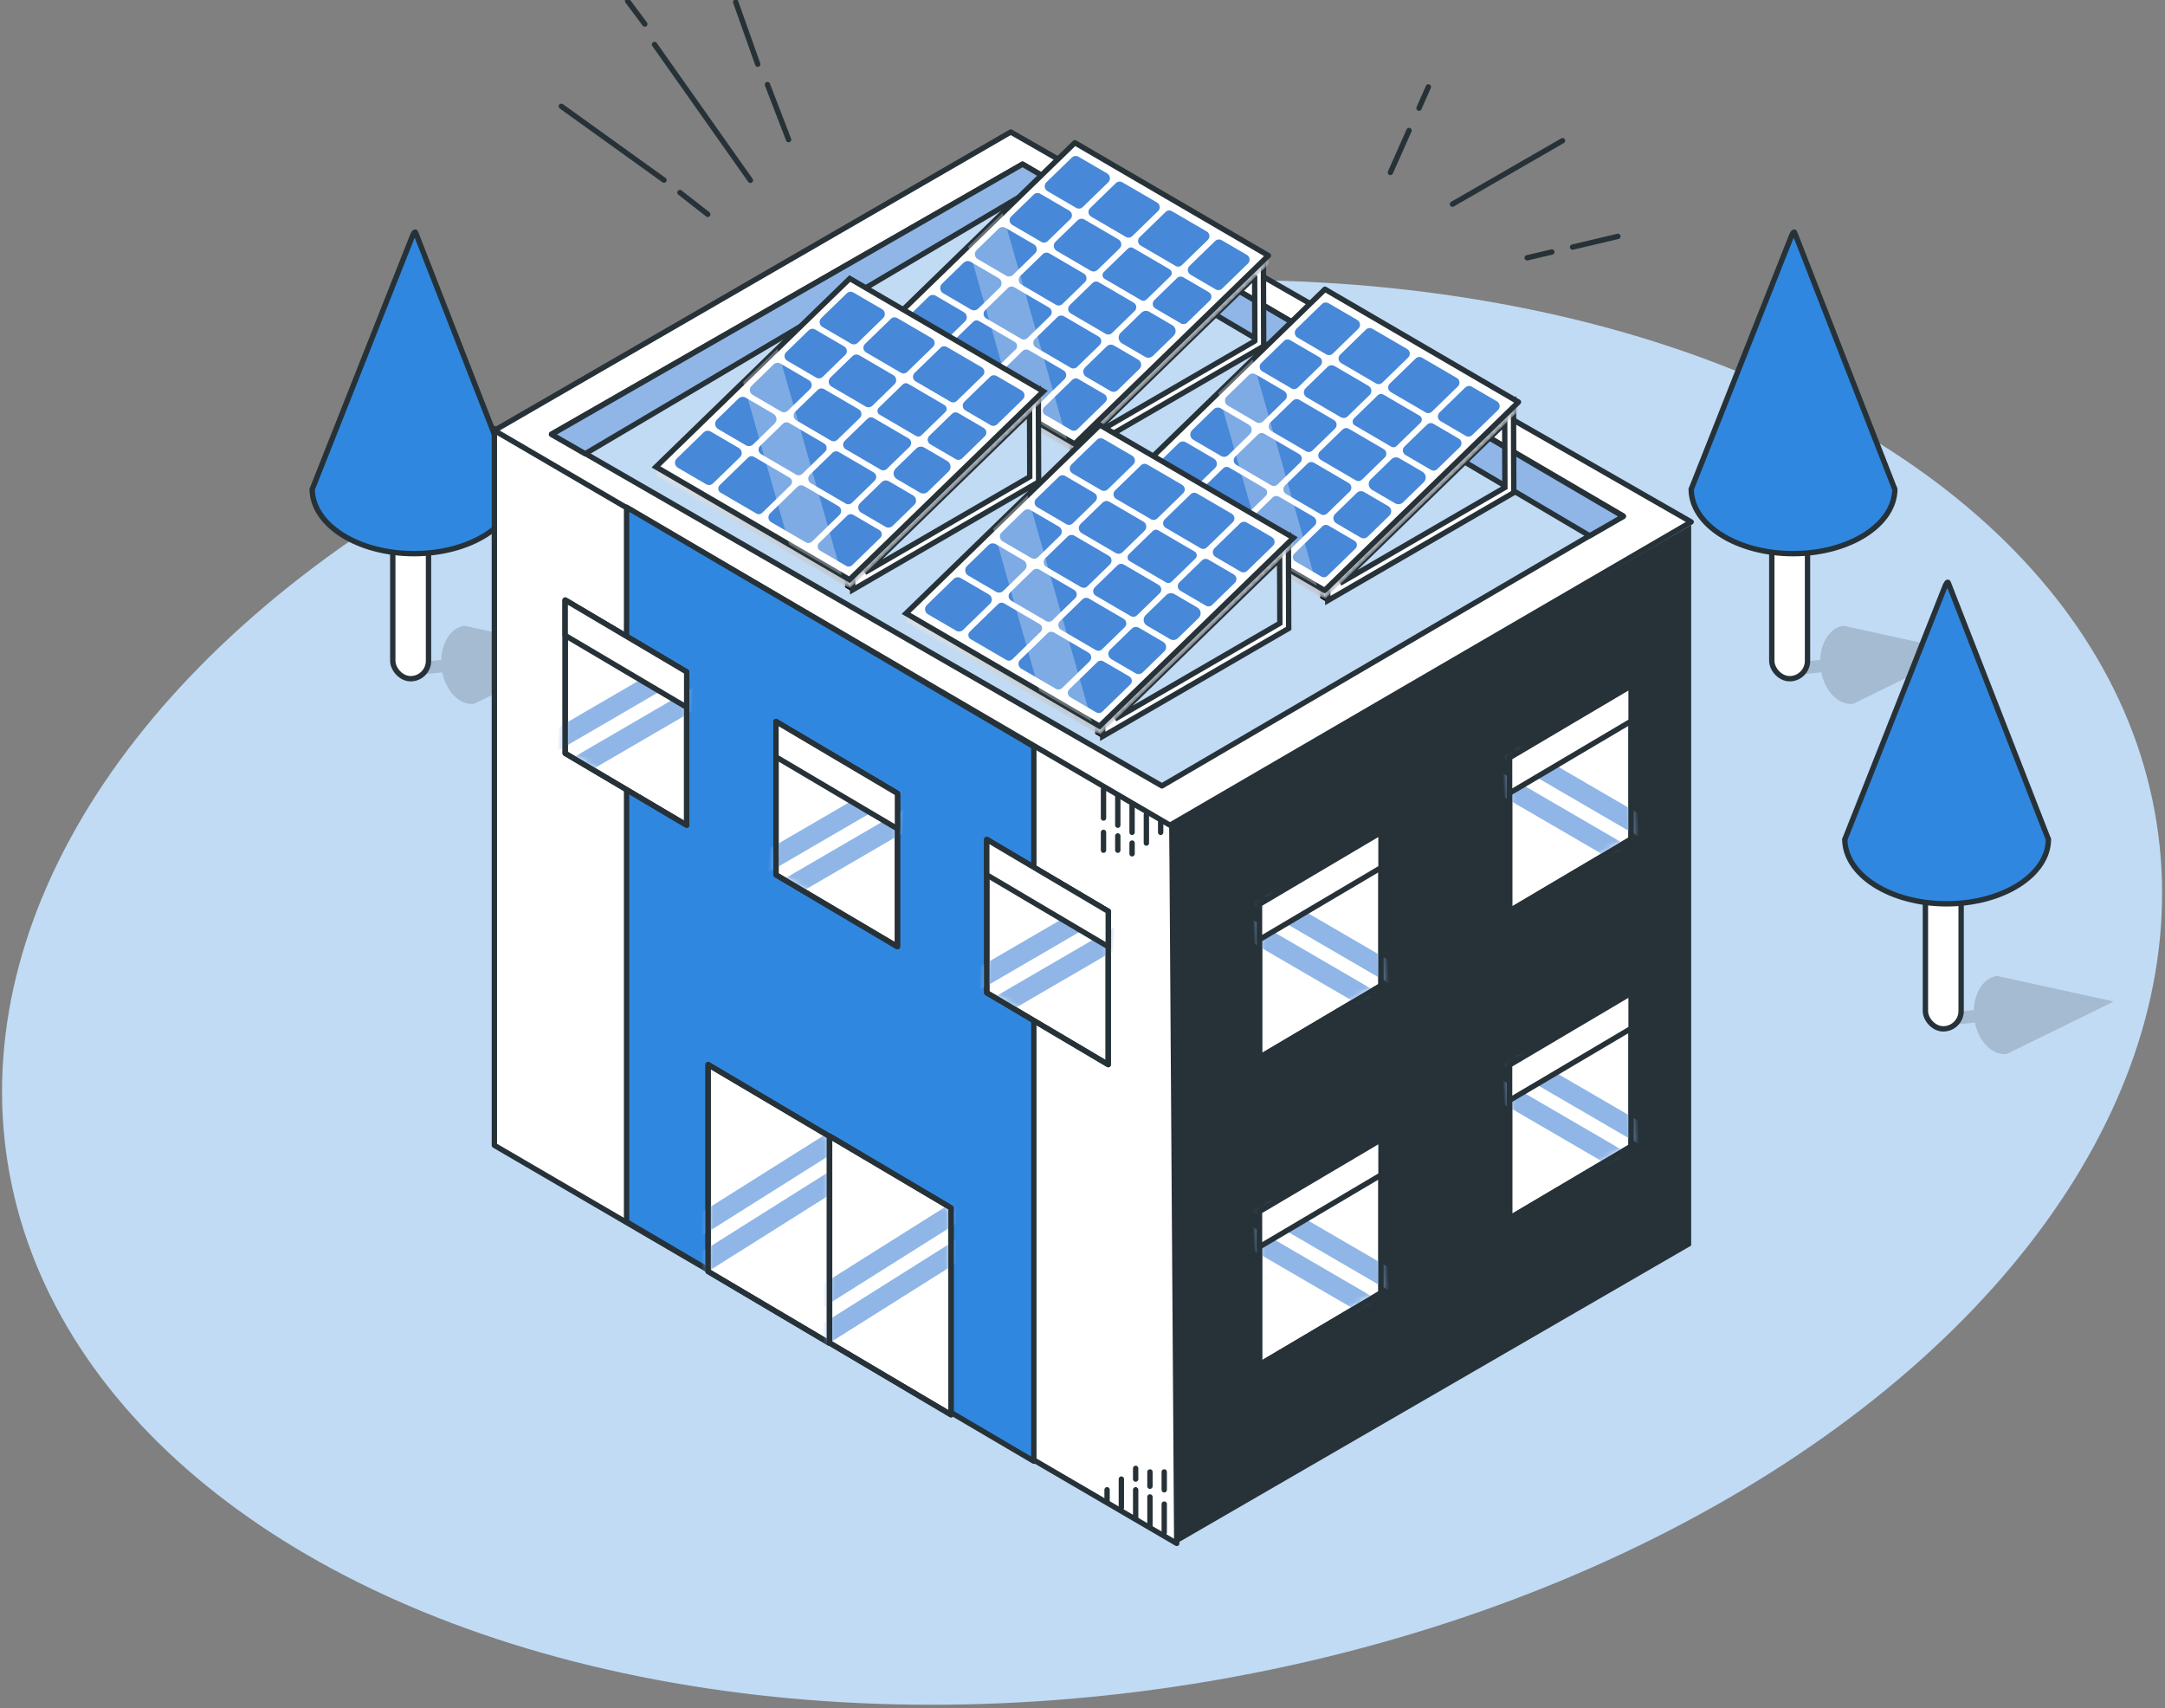 <?xml version="1.0" encoding="UTF-8"?>
<svg width="360px" height="284px" viewBox="0 0 360 284" version="1.1" xmlns="http://www.w3.org/2000/svg" xmlns:xlink="http://www.w3.org/1999/xlink">
    <rect x="0" y="0" width="360" height="284" fill="#808080" stroke="none"/>
    <!-- Generator: Sketch 57.1 (83088) - https://sketch.com -->
    <title>Group 29</title>
    <desc>Created with Sketch.</desc>
    <defs>
        <polygon id="path-1" points="0.491 0 0.491 25.481 20.689 37.425 20.689 11.944"></polygon>
        <polygon id="path-3" points="0.491 0 0.491 25.481 20.689 37.425 20.689 11.944"></polygon>
        <polygon id="path-5" points="0.491 0 0.491 25.481 20.689 37.425 20.689 11.944"></polygon>
        <polygon id="path-7" points="0.491 0 0.491 25.481 20.689 37.425 20.689 11.944"></polygon>
        <polygon id="path-9" points="0.491 0 0.491 34.392 20.689 46.336 20.689 11.944"></polygon>
        <polygon id="path-11" points="0.491 0 0.491 34.392 20.689 46.336 20.689 11.944"></polygon>
        <polygon id="path-13" points="0.491 0 0.491 25.481 20.689 37.425 20.689 11.944"></polygon>
        <polygon id="path-15" points="0.491 0 0.491 25.481 20.689 37.425 20.689 11.944"></polygon>
        <polygon id="path-17" points="0.491 0 0.491 25.481 20.689 37.425 20.689 11.944"></polygon>
        <polygon id="path-19" points="0.136 30.118 0.136 31.595 32.316 50.348 64.547 19.032 64.547 17.556 32.367 0.279"></polygon>
        <linearGradient x1="1.824%" y1="50%" x2="49.073%" y2="50%" id="linearGradient-21">
            <stop stop-color="#DDE1E4" offset="0%"></stop>
            <stop stop-color="#BFC3CA" offset="100%"></stop>
        </linearGradient>
        <polygon id="path-22" points="0.136 30.118 0.136 31.595 32.316 50.348 64.547 19.032 64.547 17.556 32.367 0.279"></polygon>
        <polygon id="path-24" points="0.136 30.118 0.136 31.595 32.316 50.348 64.547 19.032 64.547 17.556 32.367 0.279"></polygon>
        <polygon id="path-26" points="0.136 30.118 0.136 31.595 32.316 50.348 64.547 19.032 64.547 17.556 32.367 0.279"></polygon>
    </defs>
    <g id="Leaftech-webdesign" stroke="none" stroke-width="1" fill="none" fill-rule="evenodd">
        <g id="Labs---UI" transform="translate(-757, -1778)">
            <g id="Photovoltaics" transform="translate(260, 1775)">
                <g id="Group-29" transform="translate(480, 0)">
                    <ellipse id="Oval" fill="#C1DBF5" transform="translate(196.928, 167.993) rotate(-9) translate(-196.928, -167.993) " cx="196.928" cy="167.993" rx="180.888" ry="116.434"></ellipse>
                    <g id="Group-17-Copy-2" transform="translate(68.91, 41.584)">
                        <path d="M25.249,65.557 C25.253,65.561 25.256,65.565 25.259,65.569 C25.26,65.568 25.26,65.568 25.261,65.568 L44.24,69.385 C44.365,69.41 44.637,69.491 44.524,69.549 L27.127,78.464 C27.109,78.484 27.09,78.496 27.068,78.499 C24.679,78.835 22.358,76.58 21.655,73.365 L19.119,73.675 C18.544,73.745 18.017,73.349 17.925,72.778 C17.837,72.234 18.206,71.723 18.75,71.635 C18.762,71.633 18.775,71.631 18.788,71.629 L21.443,71.304 C21.479,68.321 23.027,65.87 25.249,65.557 Z" id="Combined-Shape-Copy" fill="#263238" opacity="0.189" transform="translate(31.231, 72.045) rotate(1) translate(-31.231, -72.045) "></path>
                        <g id="Group-14-Copy" stroke="#263238" stroke-linejoin="round" stroke-width="0.891">
                            <rect id="Rectangle" fill="#FFFFFF" x="13.403" y="49.9" width="5.941" height="24.356" rx="2.97"></rect>
                            <path d="M17.192,0.071 L33.777,42.554 C33.832,42.604 33.861,42.657 33.861,42.713 C33.861,48.651 26.281,53.465 16.93,53.465 C7.58,53.465 0,48.651 0,42.713 C0.01,42.706 0.021,42.7 0.033,42.694 C0.031,42.692 0.031,42.691 0.031,42.689 L16.669,0.665 C16.777,0.39 17.084,-0.204 17.192,0.071 Z" id="Combined-Shape" fill="#3087DF"></path>
                        </g>
                    </g>
                    <g id="Group-17" transform="translate(298.213, 41.584)">
                        <path d="M25.249,65.557 C25.253,65.561 25.256,65.565 25.259,65.569 C25.26,65.568 25.26,65.568 25.261,65.568 L44.24,69.385 C44.365,69.41 44.637,69.491 44.524,69.549 L27.127,78.464 C27.109,78.484 27.09,78.496 27.068,78.499 C24.679,78.835 22.358,76.58 21.655,73.365 L19.119,73.675 C18.544,73.745 18.017,73.349 17.925,72.778 C17.837,72.234 18.206,71.723 18.75,71.635 C18.762,71.633 18.775,71.631 18.788,71.629 L21.443,71.304 C21.479,68.321 23.027,65.87 25.249,65.557 Z" id="Combined-Shape-Copy" fill="#263238" opacity="0.189" transform="translate(31.231, 72.045) rotate(1) translate(-31.231, -72.045) "></path>
                        <g id="Group-14-Copy" stroke="#263238" stroke-linejoin="round" stroke-width="0.891">
                            <rect id="Rectangle" fill="#FFFFFF" x="13.403" y="49.9" width="5.941" height="24.356" rx="2.97"></rect>
                            <path d="M17.192,0.071 L33.777,42.554 C33.832,42.604 33.861,42.657 33.861,42.713 C33.861,48.651 26.281,53.465 16.93,53.465 C7.58,53.465 0,48.651 0,42.713 C0.01,42.706 0.021,42.7 0.033,42.694 C0.031,42.692 0.031,42.691 0.031,42.689 L16.669,0.665 C16.777,0.39 17.084,-0.204 17.192,0.071 Z" id="Combined-Shape" fill="#3087DF"></path>
                        </g>
                    </g>
                    <g id="Group-17-Copy" transform="translate(323.757, 99.8)">
                        <path d="M25.249,65.557 C25.253,65.561 25.256,65.565 25.259,65.569 C25.26,65.568 25.26,65.568 25.261,65.568 L44.24,69.385 C44.365,69.41 44.637,69.491 44.524,69.549 L27.127,78.464 C27.109,78.484 27.09,78.496 27.068,78.499 C24.679,78.835 22.358,76.58 21.655,73.365 L19.119,73.675 C18.544,73.745 18.017,73.349 17.925,72.778 C17.837,72.234 18.206,71.723 18.75,71.635 C18.762,71.633 18.775,71.631 18.788,71.629 L21.443,71.304 C21.479,68.321 23.027,65.87 25.249,65.557 Z" id="Combined-Shape-Copy" fill="#263238" opacity="0.189" transform="translate(31.231, 72.045) rotate(1) translate(-31.231, -72.045) "></path>
                        <g id="Group-14-Copy" stroke="#263238" stroke-linejoin="round" stroke-width="0.891">
                            <rect id="Rectangle" fill="#FFFFFF" x="13.403" y="49.9" width="5.941" height="24.356" rx="2.97"></rect>
                            <path d="M17.192,0.071 L33.777,42.554 C33.832,42.604 33.861,42.657 33.861,42.713 C33.861,48.651 26.281,53.465 16.93,53.465 C7.58,53.465 0,48.651 0,42.713 C0.01,42.706 0.021,42.7 0.033,42.694 C0.031,42.692 0.031,42.691 0.031,42.689 L16.669,0.665 C16.777,0.39 17.084,-0.204 17.192,0.071 Z" id="Combined-Shape" fill="#3087DF"></path>
                        </g>
                    </g>
                    <polygon id="Rectangle" stroke="#263238" stroke-width="0.891" fill="#FFFFFF" stroke-linejoin="round" points="99.206 74.256 211.865 140.049 212.67 259.6 99.206 193.421"></polygon>
                    <polygon id="Path-10" fill="#263238" points="211.482 140.196 298.213 90.296 298.213 210.086 212.67 259.6"></polygon>
                    <polygon id="Path-11" stroke="#263238" stroke-width="0.891" fill="#FFFFFF" stroke-linejoin="round" points="99.206 74.57 185.068 24.95 298.213 89.776 211.549 140.196"></polygon>
                    <polygon id="Path-14" stroke="#263238" stroke-width="0.891" fill="#C1DBF5" stroke-linejoin="round" points="108.711 75.168 187.03 30.297 286.926 88.79 210.206 133.661"></polygon>
                    <polygon id="Path-16" stroke="#263238" stroke-width="0.891" fill="#8FB6E6" stroke-linejoin="round" points="114.305 78.438 186.231 35.913 281.332 92.078 286.926 88.868 187.03 30.297 108.711 75.228"></polygon>
                    <g id="Group-16-Copy-3" transform="translate(236.625, 160.384) scale(-1, 1) translate(-236.625, -160.384) translate(226.125, 141.384)">
                        <polygon id="Path-15-Copy" stroke="#263238" stroke-width="0.891" fill="#FFFFFF" stroke-linejoin="round" points="0.491 0 0.491 25.481 20.689 37.425 20.689 11.944"></polygon>
                        <g id="Rectangle">
                            <mask id="mask-2" fill="white">
                                <use xlink:href="#path-1"></use>
                            </mask>
                            <g id="Mask"></g>
                            <polygon fill="#8FB6E6" mask="url(#mask-2)" transform="translate(8.241, 17.913) rotate(3) translate(-8.241, -17.913) " points="-8.69 27.01 23.376 6.032 25.171 8.817 -6.895 29.794"></polygon>
                            <polygon id="Rectangle-Copy-98" fill="#8FB6E6" mask="url(#mask-2)" transform="translate(14.642, 20.628) rotate(3) translate(-14.642, -20.628) " points="-2.289 29.725 29.777 8.747 31.572 11.532 -0.494 32.509"></polygon>
                        </g>
                        <polygon id="Path-15-Copy" stroke="#263238" stroke-width="0.891" stroke-linejoin="round" points="0.491 0 0.491 25.481 20.689 37.425 20.689 11.944"></polygon>
                        <polygon id="Path-15-Copy" stroke="#263238" stroke-width="0.891" fill="#FFFFFF" stroke-linejoin="round" points="0.491 0 0.491 5.877 20.689 17.822 20.689 11.944"></polygon>
                    </g>
                    <g id="Group-16-Copy-5" transform="translate(236.625, 211.472) scale(-1, 1) translate(-236.625, -211.472) translate(226.125, 192.472)">
                        <polygon id="Path-15-Copy" stroke="#263238" stroke-width="0.891" fill="#FFFFFF" stroke-linejoin="round" points="0.491 0 0.491 25.481 20.689 37.425 20.689 11.944"></polygon>
                        <g id="Rectangle">
                            <mask id="mask-4" fill="white">
                                <use xlink:href="#path-3"></use>
                            </mask>
                            <g id="Mask"></g>
                            <polygon fill="#8FB6E6" mask="url(#mask-4)" transform="translate(8.241, 17.913) rotate(3) translate(-8.241, -17.913) " points="-8.69 27.01 23.376 6.032 25.171 8.817 -6.895 29.794"></polygon>
                            <polygon id="Rectangle-Copy-98" fill="#8FB6E6" mask="url(#mask-4)" transform="translate(14.642, 20.628) rotate(3) translate(-14.642, -20.628) " points="-2.289 29.725 29.777 8.747 31.572 11.532 -0.494 32.509"></polygon>
                        </g>
                        <polygon id="Path-15-Copy" stroke="#263238" stroke-width="0.891" stroke-linejoin="round" points="0.491 0 0.491 25.481 20.689 37.425 20.689 11.944"></polygon>
                        <polygon id="Path-15-Copy" stroke="#263238" stroke-width="0.891" fill="#FFFFFF" stroke-linejoin="round" points="0.491 0 0.491 5.877 20.689 17.822 20.689 11.944"></polygon>
                    </g>
                    <g id="Group-16-Copy-4" transform="translate(278.208, 136.028) scale(-1, 1) translate(-278.208, -136.028) translate(267.708, 117.028)">
                        <polygon id="Path-15-Copy" stroke="#263238" stroke-width="0.891" fill="#FFFFFF" stroke-linejoin="round" points="0.491 0 0.491 25.481 20.689 37.425 20.689 11.944"></polygon>
                        <g id="Rectangle">
                            <mask id="mask-6" fill="white">
                                <use xlink:href="#path-5"></use>
                            </mask>
                            <g id="Mask"></g>
                            <polygon fill="#8FB6E6" mask="url(#mask-6)" transform="translate(8.241, 17.913) rotate(3) translate(-8.241, -17.913) " points="-8.69 27.01 23.376 6.032 25.171 8.817 -6.895 29.794"></polygon>
                            <polygon id="Rectangle-Copy-98" fill="#8FB6E6" mask="url(#mask-6)" transform="translate(14.642, 20.628) rotate(3) translate(-14.642, -20.628) " points="-2.289 29.725 29.777 8.747 31.572 11.532 -0.494 32.509"></polygon>
                        </g>
                        <polygon id="Path-15-Copy" stroke="#263238" stroke-width="0.891" stroke-linejoin="round" points="0.491 0 0.491 25.481 20.689 37.425 20.689 11.944"></polygon>
                        <polygon id="Path-15-Copy" stroke="#263238" stroke-width="0.891" fill="#FFFFFF" stroke-linejoin="round" points="0.491 0 0.491 5.877 20.689 17.822 20.689 11.944"></polygon>
                    </g>
                    <g id="Group-16-Copy-6" transform="translate(278.208, 187.116) scale(-1, 1) translate(-278.208, -187.116) translate(267.708, 168.116)">
                        <polygon id="Path-15-Copy" stroke="#263238" stroke-width="0.891" fill="#FFFFFF" stroke-linejoin="round" points="0.491 0 0.491 25.481 20.689 37.425 20.689 11.944"></polygon>
                        <g id="Rectangle">
                            <mask id="mask-8" fill="white">
                                <use xlink:href="#path-7"></use>
                            </mask>
                            <g id="Mask"></g>
                            <polygon fill="#8FB6E6" mask="url(#mask-8)" transform="translate(8.241, 17.913) rotate(3) translate(-8.241, -17.913) " points="-8.69 27.01 23.376 6.032 25.171 8.817 -6.895 29.794"></polygon>
                            <polygon id="Rectangle-Copy-98" fill="#8FB6E6" mask="url(#mask-8)" transform="translate(14.642, 20.628) rotate(3) translate(-14.642, -20.628) " points="-2.289 29.725 29.777 8.747 31.572 11.532 -0.494 32.509"></polygon>
                        </g>
                        <polygon id="Path-15-Copy" stroke="#263238" stroke-width="0.891" stroke-linejoin="round" points="0.491 0 0.491 25.481 20.689 37.425 20.689 11.944"></polygon>
                        <polygon id="Path-15-Copy" stroke="#263238" stroke-width="0.891" fill="#FFFFFF" stroke-linejoin="round" points="0.491 0 0.491 5.877 20.689 17.822 20.689 11.944"></polygon>
                    </g>
                    <polygon id="Path-17" stroke="#263238" stroke-width="0.891" fill="#3087DF" stroke-linejoin="round" points="121.186 87.325 121.186 206.135 188.908 245.937 188.908 127.127"></polygon>
                    <g id="Group-16" transform="translate(134.255, 179.997)">
                        <g id="Group-16-Copy-11">
                            <polygon id="Path-15-Copy" stroke="#263238" stroke-width="0.891" fill="#FFFFFF" stroke-linejoin="round" points="0.491 0 0.491 34.392 20.689 46.336 20.689 11.944"></polygon>
                            <g id="Rectangle">
                                <mask id="mask-10" fill="white">
                                    <use xlink:href="#path-9"></use>
                                </mask>
                                <g id="Mask"></g>
                                <polygon fill="#8FB6E6" mask="url(#mask-10)" transform="translate(8.195, 20.996) rotate(1) translate(-8.195, -20.996) " points="-8.735 30.093 23.33 9.115 25.126 11.9 -6.94 32.877"></polygon>
                                <polygon id="Rectangle-Copy-98" fill="#8FB6E6" mask="url(#mask-10)" transform="translate(14.687, 23.486) rotate(1) translate(-14.687, -23.486) " points="-2.243 32.582 29.822 11.605 31.618 14.39 -0.448 35.367"></polygon>
                            </g>
                            <polygon id="Path-15-Copy" stroke="#263238" stroke-width="0.891" stroke-linejoin="round" points="0.491 0 0.491 34.392 20.689 46.336 20.689 11.944"></polygon>
                        </g>
                        <g id="Group-16-Copy-13" transform="translate(20.198, 11.881)">
                            <polygon id="Path-15-Copy" stroke="#263238" stroke-width="0.891" fill="#FFFFFF" stroke-linejoin="round" points="0.491 0 0.491 34.392 20.689 46.336 20.689 11.944"></polygon>
                            <g id="Rectangle">
                                <mask id="mask-12" fill="white">
                                    <use xlink:href="#path-11"></use>
                                </mask>
                                <g id="Mask"></g>
                                <polygon fill="#8FB6E6" mask="url(#mask-12)" transform="translate(8.195, 20.996) rotate(1) translate(-8.195, -20.996) " points="-8.735 30.093 23.33 9.115 25.126 11.9 -6.94 32.877"></polygon>
                                <polygon id="Rectangle-Copy-98" fill="#8FB6E6" mask="url(#mask-12)" transform="translate(14.687, 23.486) rotate(1) translate(-14.687, -23.486) " points="-2.243 32.582 29.822 11.605 31.618 14.39 -0.448 35.367"></polygon>
                            </g>
                            <polygon id="Path-15-Copy" stroke="#263238" stroke-width="0.891" stroke-linejoin="round" points="0.491 0 0.491 34.392 20.689 46.336 20.689 11.944"></polygon>
                        </g>
                    </g>
                    <g id="Group-16-Copy-7" transform="translate(110.493, 102.771)">
                        <polygon id="Path-15-Copy" stroke="#263238" stroke-width="0.891" fill="#FFFFFF" stroke-linejoin="round" points="0.491 0 0.491 25.481 20.689 37.425 20.689 11.944"></polygon>
                        <g id="Rectangle">
                            <mask id="mask-14" fill="white">
                                <use xlink:href="#path-13"></use>
                            </mask>
                            <g id="Mask"></g>
                            <polygon fill="#8FB6E6" mask="url(#mask-14)" transform="translate(8.241, 17.913) rotate(3) translate(-8.241, -17.913) " points="-8.69 27.01 23.376 6.032 25.171 8.817 -6.895 29.794"></polygon>
                            <polygon id="Rectangle-Copy-98" fill="#8FB6E6" mask="url(#mask-14)" transform="translate(14.642, 20.628) rotate(3) translate(-14.642, -20.628) " points="-2.289 29.725 29.777 8.747 31.572 11.532 -0.494 32.509"></polygon>
                        </g>
                        <polygon id="Path-15-Copy" stroke="#263238" stroke-width="0.891" stroke-linejoin="round" points="0.491 0 0.491 25.481 20.689 37.425 20.689 11.944"></polygon>
                        <polygon id="Path-15-Copy" stroke="#263238" stroke-width="0.891" fill="#FFFFFF" stroke-linejoin="round" points="0.491 0 0.491 5.877 20.689 17.822 20.689 11.944"></polygon>
                    </g>
                    <g id="Group-16-Copy-8" transform="translate(145.542, 122.968)">
                        <polygon id="Path-15-Copy" stroke="#263238" stroke-width="0.891" fill="#FFFFFF" stroke-linejoin="round" points="0.491 0 0.491 25.481 20.689 37.425 20.689 11.944"></polygon>
                        <g id="Rectangle">
                            <mask id="mask-16" fill="white">
                                <use xlink:href="#path-15"></use>
                            </mask>
                            <g id="Mask"></g>
                            <polygon fill="#8FB6E6" mask="url(#mask-16)" transform="translate(8.241, 17.913) rotate(3) translate(-8.241, -17.913) " points="-8.69 27.01 23.376 6.032 25.171 8.817 -6.895 29.794"></polygon>
                            <polygon id="Rectangle-Copy-98" fill="#8FB6E6" mask="url(#mask-16)" transform="translate(14.642, 20.628) rotate(3) translate(-14.642, -20.628) " points="-2.289 29.725 29.777 8.747 31.572 11.532 -0.494 32.509"></polygon>
                        </g>
                        <polygon id="Path-15-Copy" stroke="#263238" stroke-width="0.891" stroke-linejoin="round" points="0.491 0 0.491 25.481 20.689 37.425 20.689 11.944"></polygon>
                        <polygon id="Path-15-Copy" stroke="#263238" stroke-width="0.891" fill="#FFFFFF" stroke-linejoin="round" points="0.491 0 0.491 5.877 20.689 17.822 20.689 11.944"></polygon>
                    </g>
                    <g id="Group-16-Copy-9" transform="translate(180.591, 142.572)">
                        <polygon id="Path-15-Copy" stroke="#263238" stroke-width="0.891" fill="#FFFFFF" stroke-linejoin="round" points="0.491 0 0.491 25.481 20.689 37.425 20.689 11.944"></polygon>
                        <g id="Rectangle">
                            <mask id="mask-18" fill="white">
                                <use xlink:href="#path-17"></use>
                            </mask>
                            <g id="Mask"></g>
                            <polygon fill="#8FB6E6" mask="url(#mask-18)" transform="translate(8.241, 17.913) rotate(3) translate(-8.241, -17.913) " points="-8.69 27.01 23.376 6.032 25.171 8.817 -6.895 29.794"></polygon>
                            <polygon id="Rectangle-Copy-98" fill="#8FB6E6" mask="url(#mask-18)" transform="translate(14.642, 20.628) rotate(3) translate(-14.642, -20.628) " points="-2.289 29.725 29.777 8.747 31.572 11.532 -0.494 32.509"></polygon>
                        </g>
                        <polygon id="Path-15-Copy" stroke="#263238" stroke-width="0.891" stroke-linejoin="round" points="0.491 0 0.491 25.481 20.689 37.425 20.689 11.944"></polygon>
                        <polygon id="Path-15-Copy" stroke="#263238" stroke-width="0.891" fill="#FFFFFF" stroke-linejoin="round" points="0.491 0 0.491 5.877 20.689 17.822 20.689 11.944"></polygon>
                    </g>
                    <g id="Group-27" transform="translate(129.003, 20.865) rotate(-7) translate(-129.003, -20.865) translate(110.503, 2.365)" stroke="#263238" stroke-linecap="round" stroke-linejoin="round" stroke-width="0.891">
                        <path d="M17.822,32.673 C19.207,34.064 20.595,35.441 21.98,36.831" id="Stroke-243"></path>
                        <path d="M0,16.039 L15.445,30.297" id="Stroke-245"></path>
                        <path d="M16.633,7.723 C20.992,15.839 25.348,23.958 29.703,32.079" id="Stroke-247"></path>
                        <path d="M13.069,-4.54747351e-13 C13.861,1.39 14.646,2.774 15.445,4.158" id="Stroke-249"></path>
                        <path d="M34.455,16.633 L36.831,26.138" id="Stroke-251"></path>
                        <path d="M30.891,2.376 L33.267,13.069" id="Stroke-253"></path>
                    </g>
                    <g id="Group-22" transform="translate(163.364, 26.732)">
                        <g id="Group-21-Copy-2">
                            <polygon id="Stroke-171-Copy" stroke="#000000" stroke-width="0.594" points="62.754 18.207 31.863 48.221 31.872 51.17 32.838 51.764 62.796 33.223"></polygon>
                            <path d="M63.72,18.8 L32.829,48.814 L32.838,51.764 L63.763,33.816 L63.72,18.8 Z M62.261,22.272 L62.291,32.965 L34.886,48.87 L62.261,22.272 Z" id="Fill-173-Copy" fill="#FFFFFF"></path>
                            <path d="M63.72,18.8 L32.829,48.814 L32.838,51.764 L63.763,33.816 L63.72,18.8 Z M62.261,22.272 L62.291,32.965 L34.886,48.87 L62.261,22.272 L62.261,22.272 Z" id="Stroke-175-Copy" stroke="#263238" stroke-width="0.891" stroke-linejoin="round"></path>
                            <g id="Group-180-Copy" transform="translate(0, 1.198)">
                                <mask id="mask-20" fill="white">
                                    <use xlink:href="#path-19"></use>
                                </mask>
                                <g id="Clip-179"></g>
                                <polygon id="Fill-178" fill="url(#linearGradient-21)" mask="url(#mask-20)" points="0.136 30.118 0.136 31.595 32.316 50.348 64.547 19.032 64.547 17.556 32.367 0.279"></polygon>
                            </g>
                            <polygon id="Fill-181-Copy" fill="#FFFFFF" points="32.367 2.84217094e-14 64.547 18.754 32.316 50.07 0.136 31.316"></polygon>
                            <polygon id="Stroke-183-Copy" stroke="#263238" stroke-width="0.891" stroke-linejoin="round" points="32.367 2.84217094e-14 64.547 18.754 32.316 50.07 0.136 31.316"></polygon>
                            <path d="M8.073,25.576 L3.591,29.933 C3.132,30.377 3.225,31.14 3.776,31.462 L8.477,34.202 C8.849,34.418 9.318,34.36 9.626,34.06 L14.106,29.708 C14.564,29.264 14.472,28.501 13.92,28.18 L9.223,25.436 C8.852,25.22 8.382,25.277 8.073,25.576" id="Fill-185-Copy" fill="#4788D8"></path>
                            <path d="M25.569,16.908 L20.824,14.138 C20.463,13.927 20.006,13.982 19.706,14.274 L16.025,17.851 C15.579,18.284 15.668,19.026 16.205,19.339 L20.948,22.109 C21.31,22.32 21.767,22.265 22.068,21.973 L25.749,18.396 C26.194,17.963 26.105,17.221 25.569,16.908" id="Fill-187-Copy" fill="#4788D8"></path>
                            <path d="M19.682,22.508 L15.059,19.808 C14.672,19.582 14.181,19.642 13.859,19.955 L10.28,23.433 C9.802,23.897 9.899,24.692 10.473,25.028 L15.096,27.727 C15.483,27.954 15.973,27.894 16.296,27.58 L19.875,24.103 C20.353,23.639 20.256,22.843 19.682,22.508" id="Fill-189-Copy" fill="#4788D8"></path>
                            <path d="M23.654,34.635 L19.111,39.048 C18.676,39.472 18.764,40.196 19.287,40.502 L25.022,43.843 C25.375,44.048 25.82,43.994 26.114,43.709 L30.651,39.3 C31.087,38.877 30.999,38.153 30.476,37.847 L24.746,34.501 C24.393,34.295 23.947,34.35 23.654,34.635" id="Fill-191-Copy" fill="#4788D8"></path>
                            <path d="M15.472,29.75 L10.734,34.354 C10.359,34.719 10.434,35.342 10.886,35.605 L16.849,39.08 C17.152,39.257 17.536,39.21 17.789,38.964 L22.522,34.365 C22.897,34.001 22.821,33.378 22.37,33.114 L16.413,29.635 C16.109,29.458 15.726,29.504 15.472,29.75" id="Fill-193-Copy" fill="#4788D8"></path>
                            <path d="M37.736,5.105 L32.968,2.326 C32.611,2.119 32.16,2.173 31.864,2.462 L27.633,6.572 C27.193,7 27.281,7.733 27.811,8.042 L32.575,10.825 C32.933,11.032 33.383,10.978 33.68,10.689 L37.915,6.575 C38.356,6.147 38.266,5.413 37.736,5.105" id="Fill-195-Copy" fill="#4788D8"></path>
                            <path d="M56.865,24.244 L61.145,20.086 C61.576,19.667 61.49,18.948 60.969,18.644 L56.78,16.203 C56.429,15.999 55.987,16.053 55.696,16.336 L51.42,20.49 C50.988,20.91 51.075,21.629 51.595,21.932 L55.781,24.377 C56.131,24.581 56.574,24.526 56.865,24.244" id="Fill-197-Copy" fill="#4788D8"></path>
                            <path d="M50.154,20.351 L54.475,16.152 C54.892,15.748 54.807,15.053 54.306,14.761 L48.503,11.38 C48.165,11.183 47.738,11.234 47.457,11.508 L43.141,15.701 C42.723,16.107 42.808,16.8 43.309,17.093 L49.107,20.479 C49.445,20.677 49.873,20.624 50.154,20.351" id="Fill-199-Copy" fill="#4788D8"></path>
                            <path d="M31.443,11.301 L26.597,8.471 C26.257,8.273 25.828,8.326 25.546,8.6 L21.781,12.258 C21.362,12.665 21.446,13.362 21.949,13.656 L26.795,16.486 C27.134,16.685 27.564,16.632 27.846,16.358 L31.612,12.699 C32.031,12.293 31.946,11.596 31.443,11.301" id="Fill-201-Copy" fill="#4788D8"></path>
                            <path d="M41.909,15.529 L46.21,11.349 C46.632,10.94 46.547,10.239 46.04,9.944 L40.252,6.571 C39.911,6.372 39.479,6.425 39.195,6.701 L34.898,10.876 C34.477,11.285 34.562,11.984 35.068,12.28 L40.852,15.658 C41.193,15.858 41.625,15.805 41.909,15.529" id="Fill-203-Copy" fill="#4788D8"></path>
                            <path d="M27.441,45.253 L31.78,47.782 C32.098,47.967 32.5,47.917 32.765,47.66 L37.431,43.127 C37.824,42.745 37.745,42.093 37.273,41.816 L32.938,39.285 C32.619,39.099 32.217,39.149 31.952,39.406 L27.283,43.943 C26.89,44.324 26.969,44.978 27.441,45.253" id="Fill-205-Copy" fill="#4788D8"></path>
                            <path d="M37.326,22.637 L43.396,26.182 C43.676,26.345 44.03,26.301 44.262,26.076 L48.259,22.192 C48.604,21.857 48.535,21.283 48.12,21.041 L42.05,17.496 C41.77,17.333 41.417,17.376 41.184,17.602 L37.188,21.486 C36.842,21.821 36.912,22.395 37.326,22.637" id="Fill-207-Copy" fill="#4788D8"></path>
                            <path d="M25.889,34.031 L31.675,37.41 C32.016,37.609 32.446,37.556 32.73,37.281 L36.49,33.627 C36.911,33.219 36.826,32.52 36.32,32.225 L30.535,28.846 C30.194,28.647 29.763,28.699 29.48,28.975 L25.72,32.628 C25.299,33.037 25.384,33.736 25.889,34.031" id="Fill-209-Copy" fill="#4788D8"></path>
                            <path d="M31.685,28.379 L37.491,31.77 C37.827,31.967 38.253,31.915 38.533,31.642 L42.31,27.972 C42.725,27.569 42.642,26.879 42.143,26.588 L36.336,23.197 C36,23 35.575,23.053 35.295,23.324 L31.517,26.994 C31.103,27.398 31.186,28.088 31.685,28.379" id="Fill-211-Copy" fill="#4788D8"></path>
                            <path d="M21.24,24.147 L17.451,27.828 C17.04,28.227 17.123,28.911 17.617,29.2 L23.438,32.599 C23.771,32.794 24.192,32.742 24.47,32.473 L28.259,28.792 C28.67,28.392 28.587,27.708 28.092,27.42 L22.272,24.02 C21.938,23.826 21.518,23.877 21.24,24.147" id="Fill-213-Copy" fill="#4788D8"></path>
                            <path d="M34.258,38.918 L38.301,41.28 C38.682,41.502 39.164,41.443 39.48,41.136 L43.086,37.632 C43.556,37.176 43.461,36.395 42.896,36.064 L38.852,33.703 C38.471,33.481 37.99,33.539 37.673,33.847 L34.068,37.35 C33.598,37.807 33.693,38.588 34.258,38.918" id="Fill-215-Copy" fill="#4788D8"></path>
                            <path d="M33.855,21.748 L28.107,18.391 C27.759,18.188 27.317,18.241 27.027,18.523 L23.298,22.147 C22.868,22.565 22.954,23.281 23.472,23.583 L29.22,26.939 C29.569,27.143 30.01,27.09 30.3,26.807 L34.029,23.184 C34.46,22.766 34.373,22.05 33.855,21.748" id="Fill-217-Copy" fill="#4788D8"></path>
                            <path d="M45.753,27.558 L49.989,30.032 C50.33,30.23 50.759,30.177 51.04,29.903 L54.806,26.245 C55.225,25.838 55.14,25.141 54.637,24.847 L50.401,22.373 C50.062,22.175 49.632,22.227 49.351,22.501 L45.585,26.16 C45.166,26.567 45.25,27.263 45.753,27.558" id="Fill-219-Copy" fill="#4788D8"></path>
                            <path d="M40.19,33.346 L44.039,35.594 C44.462,35.841 44.996,35.776 45.348,35.434 L48.793,32.087 C49.314,31.582 49.209,30.714 48.582,30.348 L44.733,28.1 C44.31,27.853 43.775,27.918 43.424,28.26 L39.979,31.606 C39.458,32.113 39.563,32.98 40.19,33.346" id="Fill-221-Copy" fill="#4788D8"></path>
                            <path d="M39.61,16.071 L33.949,12.765 C33.581,12.55 33.116,12.607 32.811,12.904 L29.153,16.457 C28.7,16.898 28.791,17.652 29.337,17.971 L34.998,21.277 C35.366,21.491 35.831,21.434 36.136,21.138 L39.793,17.584 C40.247,17.143 40.156,16.39 39.61,16.071" id="Fill-223-Copy" fill="#4788D8"></path>
                            <polygon id="Fill-225-Copy" fill="#FFFFFF" opacity="0.299" points="22.307 44.237 31.039 49.326 20.338 11.688 14.629 17.234"></polygon>
                        </g>
                        <g id="Group-21-Copy-3" transform="translate(41.584, 24.356)">
                            <polygon id="Stroke-171-Copy" stroke="#000000" stroke-width="0.594" points="62.754 18.207 31.863 48.221 31.872 51.17 32.838 51.764 62.796 33.223"></polygon>
                            <path d="M63.72,18.8 L32.829,48.814 L32.838,51.764 L63.763,33.816 L63.72,18.8 Z M62.261,22.272 L62.291,32.965 L34.886,48.87 L62.261,22.272 Z" id="Fill-173-Copy" fill="#FFFFFF"></path>
                            <path d="M63.72,18.8 L32.829,48.814 L32.838,51.764 L63.763,33.816 L63.72,18.8 Z M62.261,22.272 L62.291,32.965 L34.886,48.87 L62.261,22.272 L62.261,22.272 Z" id="Stroke-175-Copy" stroke="#263238" stroke-width="0.891"></path>
                            <g id="Group-180-Copy" transform="translate(0, 1.198)">
                                <mask id="mask-23" fill="white">
                                    <use xlink:href="#path-22"></use>
                                </mask>
                                <g id="Clip-179"></g>
                                <polygon id="Fill-178" fill="url(#linearGradient-21)" mask="url(#mask-23)" points="0.136 30.118 0.136 31.595 32.316 50.348 64.547 19.032 64.547 17.556 32.367 0.279"></polygon>
                            </g>
                            <polygon id="Fill-181-Copy" fill="#FFFFFF" points="32.367 2.84217094e-14 64.547 18.754 32.316 50.07 0.136 31.316"></polygon>
                            <polygon id="Stroke-183-Copy" stroke="#263238" stroke-width="0.891" stroke-linejoin="round" points="32.367 2.84217094e-14 64.547 18.754 32.316 50.07 0.136 31.316"></polygon>
                            <path d="M8.073,25.576 L3.591,29.933 C3.132,30.377 3.225,31.14 3.776,31.462 L8.477,34.202 C8.849,34.418 9.318,34.36 9.626,34.06 L14.106,29.708 C14.564,29.264 14.472,28.501 13.92,28.18 L9.223,25.436 C8.852,25.22 8.382,25.277 8.073,25.576" id="Fill-185-Copy" fill="#4788D8"></path>
                            <path d="M25.569,16.908 L20.824,14.138 C20.463,13.927 20.006,13.982 19.706,14.274 L16.025,17.851 C15.579,18.284 15.668,19.026 16.205,19.339 L20.948,22.109 C21.31,22.32 21.767,22.265 22.068,21.973 L25.749,18.396 C26.194,17.963 26.105,17.221 25.569,16.908" id="Fill-187-Copy" fill="#4788D8"></path>
                            <path d="M19.682,22.508 L15.059,19.808 C14.672,19.582 14.181,19.642 13.859,19.955 L10.28,23.433 C9.802,23.897 9.899,24.692 10.473,25.028 L15.096,27.727 C15.483,27.954 15.973,27.894 16.296,27.58 L19.875,24.103 C20.353,23.639 20.256,22.843 19.682,22.508" id="Fill-189-Copy" fill="#4788D8"></path>
                            <path d="M23.654,34.635 L19.111,39.048 C18.676,39.472 18.764,40.196 19.287,40.502 L25.022,43.843 C25.375,44.048 25.82,43.994 26.114,43.709 L30.651,39.3 C31.087,38.877 30.999,38.153 30.476,37.847 L24.746,34.501 C24.393,34.295 23.947,34.35 23.654,34.635" id="Fill-191-Copy" fill="#4788D8"></path>
                            <path d="M15.472,29.75 L10.734,34.354 C10.359,34.719 10.434,35.342 10.886,35.605 L16.849,39.08 C17.152,39.257 17.536,39.21 17.789,38.964 L22.522,34.365 C22.897,34.001 22.821,33.378 22.37,33.114 L16.413,29.635 C16.109,29.458 15.726,29.504 15.472,29.75" id="Fill-193-Copy" fill="#4788D8"></path>
                            <path d="M37.736,5.105 L32.968,2.326 C32.611,2.119 32.16,2.173 31.864,2.462 L27.633,6.572 C27.193,7 27.281,7.733 27.811,8.042 L32.575,10.825 C32.933,11.032 33.383,10.978 33.68,10.689 L37.915,6.575 C38.356,6.147 38.266,5.413 37.736,5.105" id="Fill-195-Copy" fill="#4788D8"></path>
                            <path d="M56.865,24.244 L61.145,20.086 C61.576,19.667 61.49,18.948 60.969,18.644 L56.78,16.203 C56.429,15.999 55.987,16.053 55.696,16.336 L51.42,20.49 C50.988,20.91 51.075,21.629 51.595,21.932 L55.781,24.377 C56.131,24.581 56.574,24.526 56.865,24.244" id="Fill-197-Copy" fill="#4788D8"></path>
                            <path d="M50.154,20.351 L54.475,16.152 C54.892,15.748 54.807,15.053 54.306,14.761 L48.503,11.38 C48.165,11.183 47.738,11.234 47.457,11.508 L43.141,15.701 C42.723,16.107 42.808,16.8 43.309,17.093 L49.107,20.479 C49.445,20.677 49.873,20.624 50.154,20.351" id="Fill-199-Copy" fill="#4788D8"></path>
                            <path d="M31.443,11.301 L26.597,8.471 C26.257,8.273 25.828,8.326 25.546,8.6 L21.781,12.258 C21.362,12.665 21.446,13.362 21.949,13.656 L26.795,16.486 C27.134,16.685 27.564,16.632 27.846,16.358 L31.612,12.699 C32.031,12.293 31.946,11.596 31.443,11.301" id="Fill-201-Copy" fill="#4788D8"></path>
                            <path d="M41.909,15.529 L46.21,11.349 C46.632,10.94 46.547,10.239 46.04,9.944 L40.252,6.571 C39.911,6.372 39.479,6.425 39.195,6.701 L34.898,10.876 C34.477,11.285 34.562,11.984 35.068,12.28 L40.852,15.658 C41.193,15.858 41.625,15.805 41.909,15.529" id="Fill-203-Copy" fill="#4788D8"></path>
                            <path d="M27.441,45.253 L31.78,47.782 C32.098,47.967 32.5,47.917 32.765,47.66 L37.431,43.127 C37.824,42.745 37.745,42.093 37.273,41.816 L32.938,39.285 C32.619,39.099 32.217,39.149 31.952,39.406 L27.283,43.943 C26.89,44.324 26.969,44.978 27.441,45.253" id="Fill-205-Copy" fill="#4788D8"></path>
                            <path d="M37.326,22.637 L43.396,26.182 C43.676,26.345 44.03,26.301 44.262,26.076 L48.259,22.192 C48.604,21.857 48.535,21.283 48.12,21.041 L42.05,17.496 C41.77,17.333 41.417,17.376 41.184,17.602 L37.188,21.486 C36.842,21.821 36.912,22.395 37.326,22.637" id="Fill-207-Copy" fill="#4788D8"></path>
                            <path d="M25.889,34.031 L31.675,37.41 C32.016,37.609 32.446,37.556 32.73,37.281 L36.49,33.627 C36.911,33.219 36.826,32.52 36.32,32.225 L30.535,28.846 C30.194,28.647 29.763,28.699 29.48,28.975 L25.72,32.628 C25.299,33.037 25.384,33.736 25.889,34.031" id="Fill-209-Copy" fill="#4788D8"></path>
                            <path d="M31.685,28.379 L37.491,31.77 C37.827,31.967 38.253,31.915 38.533,31.642 L42.31,27.972 C42.725,27.569 42.642,26.879 42.143,26.588 L36.336,23.197 C36,23 35.575,23.053 35.295,23.324 L31.517,26.994 C31.103,27.398 31.186,28.088 31.685,28.379" id="Fill-211-Copy" fill="#4788D8"></path>
                            <path d="M21.24,24.147 L17.451,27.828 C17.04,28.227 17.123,28.911 17.617,29.2 L23.438,32.599 C23.771,32.794 24.192,32.742 24.47,32.473 L28.259,28.792 C28.67,28.392 28.587,27.708 28.092,27.42 L22.272,24.02 C21.938,23.826 21.518,23.877 21.24,24.147" id="Fill-213-Copy" fill="#4788D8"></path>
                            <path d="M34.258,38.918 L38.301,41.28 C38.682,41.502 39.164,41.443 39.48,41.136 L43.086,37.632 C43.556,37.176 43.461,36.395 42.896,36.064 L38.852,33.703 C38.471,33.481 37.99,33.539 37.673,33.847 L34.068,37.35 C33.598,37.807 33.693,38.588 34.258,38.918" id="Fill-215-Copy" fill="#4788D8"></path>
                            <path d="M33.855,21.748 L28.107,18.391 C27.759,18.188 27.317,18.241 27.027,18.523 L23.298,22.147 C22.868,22.565 22.954,23.281 23.472,23.583 L29.22,26.939 C29.569,27.143 30.01,27.09 30.3,26.807 L34.029,23.184 C34.46,22.766 34.373,22.05 33.855,21.748" id="Fill-217-Copy" fill="#4788D8"></path>
                            <path d="M45.753,27.558 L49.989,30.032 C50.33,30.23 50.759,30.177 51.04,29.903 L54.806,26.245 C55.225,25.838 55.14,25.141 54.637,24.847 L50.401,22.373 C50.062,22.175 49.632,22.227 49.351,22.501 L45.585,26.16 C45.166,26.567 45.25,27.263 45.753,27.558" id="Fill-219-Copy" fill="#4788D8"></path>
                            <path d="M40.19,33.346 L44.039,35.594 C44.462,35.841 44.996,35.776 45.348,35.434 L48.793,32.087 C49.314,31.582 49.209,30.714 48.582,30.348 L44.733,28.1 C44.31,27.853 43.775,27.918 43.424,28.26 L39.979,31.606 C39.458,32.113 39.563,32.98 40.19,33.346" id="Fill-221-Copy" fill="#4788D8"></path>
                            <path d="M39.61,16.071 L33.949,12.765 C33.581,12.55 33.116,12.607 32.811,12.904 L29.153,16.457 C28.7,16.898 28.791,17.652 29.337,17.971 L34.998,21.277 C35.366,21.491 35.831,21.434 36.136,21.138 L39.793,17.584 C40.247,17.143 40.156,16.39 39.61,16.071" id="Fill-223-Copy" fill="#4788D8"></path>
                            <polygon id="Fill-225-Copy" fill="#FFFFFF" opacity="0.299" points="22.307 44.237 31.039 49.326 20.338 11.688 14.629 17.234"></polygon>
                        </g>
                    </g>
                    <g id="Group-28" transform="translate(245.821, 17.418)" stroke="#263238" stroke-linecap="round" stroke-linejoin="round" stroke-width="0.891">
                        <path d="M6.772,0.24 C7.534,1.281 8.287,2.323 9.05,3.356" id="Stroke-227" transform="translate(7.911, 1.798) rotate(-120) translate(-7.911, -1.798) "></path>
                        <path d="M1.679,7.682 L6.172,13.855" id="Stroke-229" transform="translate(3.925, 10.768) rotate(-120) translate(-3.925, -10.768) "></path>
                        <path d="M21.858,3.687 L21.84,24.81" id="Stroke-231" transform="translate(21.849, 14.249) rotate(-120) translate(-21.849, -14.249) "></path>
                        <path d="M37.548,22.067 C36.809,24.537 36.063,27.009 35.324,29.481" id="Stroke-233" transform="translate(36.436, 25.774) rotate(-120) translate(-36.436, -25.774) "></path>
                        <path d="M27.777,25.95 L26.563,29.973" id="Stroke-235" transform="translate(27.17, 27.961) rotate(-120) translate(-27.17, -27.961) "></path>
                    </g>
                    <g id="Group-23" transform="translate(125.939, 49.306)">
                        <g id="Group-21">
                            <polygon id="Stroke-171-Copy" stroke="#000000" stroke-width="0.594" points="62.754 18.207 31.863 48.221 31.872 51.17 32.838 51.764 62.796 33.223"></polygon>
                            <path d="M63.72,18.8 L32.829,48.814 L32.838,51.764 L63.763,33.816 L63.72,18.8 Z M62.261,22.272 L62.291,32.965 L34.886,48.87 L62.261,22.272 Z" id="Fill-173-Copy" fill="#FFFFFF"></path>
                            <path d="M63.72,18.8 L32.829,48.814 L32.838,51.764 L63.763,33.816 L63.72,18.8 Z M62.261,22.272 L62.291,32.965 L34.886,48.87 L62.261,22.272 L62.261,22.272 Z" id="Stroke-175-Copy" stroke="#263238" stroke-width="0.891"></path>
                            <g id="Group-180-Copy" transform="translate(0, 1.198)">
                                <mask id="mask-25" fill="white">
                                    <use xlink:href="#path-24"></use>
                                </mask>
                                <g id="Clip-179"></g>
                                <polygon id="Fill-178" fill="url(#linearGradient-21)" mask="url(#mask-25)" points="0.136 30.118 0.136 31.595 32.316 50.348 64.547 19.032 64.547 17.556 32.367 0.279"></polygon>
                            </g>
                            <polygon id="Fill-181-Copy" fill="#FFFFFF" points="32.367 2.84217094e-14 64.547 18.754 32.316 50.07 0.136 31.316"></polygon>
                            <polygon id="Stroke-183-Copy" stroke="#263238" stroke-width="0.891" points="32.367 2.84217094e-14 64.547 18.754 32.316 50.07 0.136 31.316"></polygon>
                            <path d="M8.073,25.576 L3.591,29.933 C3.132,30.377 3.225,31.14 3.776,31.462 L8.477,34.202 C8.849,34.418 9.318,34.36 9.626,34.06 L14.106,29.708 C14.564,29.264 14.472,28.501 13.92,28.18 L9.223,25.436 C8.852,25.22 8.382,25.277 8.073,25.576" id="Fill-185-Copy" fill="#4788D8"></path>
                            <path d="M25.569,16.908 L20.824,14.138 C20.463,13.927 20.006,13.982 19.706,14.274 L16.025,17.851 C15.579,18.284 15.668,19.026 16.205,19.339 L20.948,22.109 C21.31,22.32 21.767,22.265 22.068,21.973 L25.749,18.396 C26.194,17.963 26.105,17.221 25.569,16.908" id="Fill-187-Copy" fill="#4788D8"></path>
                            <path d="M19.682,22.508 L15.059,19.808 C14.672,19.582 14.181,19.642 13.859,19.955 L10.28,23.433 C9.802,23.897 9.899,24.692 10.473,25.028 L15.096,27.727 C15.483,27.954 15.973,27.894 16.296,27.58 L19.875,24.103 C20.353,23.639 20.256,22.843 19.682,22.508" id="Fill-189-Copy" fill="#4788D8"></path>
                            <path d="M23.654,34.635 L19.111,39.048 C18.676,39.472 18.764,40.196 19.287,40.502 L25.022,43.843 C25.375,44.048 25.82,43.994 26.114,43.709 L30.651,39.3 C31.087,38.877 30.999,38.153 30.476,37.847 L24.746,34.501 C24.393,34.295 23.947,34.35 23.654,34.635" id="Fill-191-Copy" fill="#4788D8"></path>
                            <path d="M15.472,29.75 L10.734,34.354 C10.359,34.719 10.434,35.342 10.886,35.605 L16.849,39.08 C17.152,39.257 17.536,39.21 17.789,38.964 L22.522,34.365 C22.897,34.001 22.821,33.378 22.37,33.114 L16.413,29.635 C16.109,29.458 15.726,29.504 15.472,29.75" id="Fill-193-Copy" fill="#4788D8"></path>
                            <path d="M37.736,5.105 L32.968,2.326 C32.611,2.119 32.16,2.173 31.864,2.462 L27.633,6.572 C27.193,7 27.281,7.733 27.811,8.042 L32.575,10.825 C32.933,11.032 33.383,10.978 33.68,10.689 L37.915,6.575 C38.356,6.147 38.266,5.413 37.736,5.105" id="Fill-195-Copy" fill="#4788D8"></path>
                            <path d="M56.865,24.244 L61.145,20.086 C61.576,19.667 61.49,18.948 60.969,18.644 L56.78,16.203 C56.429,15.999 55.987,16.053 55.696,16.336 L51.42,20.49 C50.988,20.91 51.075,21.629 51.595,21.932 L55.781,24.377 C56.131,24.581 56.574,24.526 56.865,24.244" id="Fill-197-Copy" fill="#4788D8"></path>
                            <path d="M50.154,20.351 L54.475,16.152 C54.892,15.748 54.807,15.053 54.306,14.761 L48.503,11.38 C48.165,11.183 47.738,11.234 47.457,11.508 L43.141,15.701 C42.723,16.107 42.808,16.8 43.309,17.093 L49.107,20.479 C49.445,20.677 49.873,20.624 50.154,20.351" id="Fill-199-Copy" fill="#4788D8"></path>
                            <path d="M31.443,11.301 L26.597,8.471 C26.257,8.273 25.828,8.326 25.546,8.6 L21.781,12.258 C21.362,12.665 21.446,13.362 21.949,13.656 L26.795,16.486 C27.134,16.685 27.564,16.632 27.846,16.358 L31.612,12.699 C32.031,12.293 31.946,11.596 31.443,11.301" id="Fill-201-Copy" fill="#4788D8"></path>
                            <path d="M41.909,15.529 L46.21,11.349 C46.632,10.94 46.547,10.239 46.04,9.944 L40.252,6.571 C39.911,6.372 39.479,6.425 39.195,6.701 L34.898,10.876 C34.477,11.285 34.562,11.984 35.068,12.28 L40.852,15.658 C41.193,15.858 41.625,15.805 41.909,15.529" id="Fill-203-Copy" fill="#4788D8"></path>
                            <path d="M27.441,45.253 L31.78,47.782 C32.098,47.967 32.5,47.917 32.765,47.66 L37.431,43.127 C37.824,42.745 37.745,42.093 37.273,41.816 L32.938,39.285 C32.619,39.099 32.217,39.149 31.952,39.406 L27.283,43.943 C26.89,44.324 26.969,44.978 27.441,45.253" id="Fill-205-Copy" fill="#4788D8"></path>
                            <path d="M37.326,22.637 L43.396,26.182 C43.676,26.345 44.03,26.301 44.262,26.076 L48.259,22.192 C48.604,21.857 48.535,21.283 48.12,21.041 L42.05,17.496 C41.77,17.333 41.417,17.376 41.184,17.602 L37.188,21.486 C36.842,21.821 36.912,22.395 37.326,22.637" id="Fill-207-Copy" fill="#4788D8"></path>
                            <path d="M25.889,34.031 L31.675,37.41 C32.016,37.609 32.446,37.556 32.73,37.281 L36.49,33.627 C36.911,33.219 36.826,32.52 36.32,32.225 L30.535,28.846 C30.194,28.647 29.763,28.699 29.48,28.975 L25.72,32.628 C25.299,33.037 25.384,33.736 25.889,34.031" id="Fill-209-Copy" fill="#4788D8"></path>
                            <path d="M31.685,28.379 L37.491,31.77 C37.827,31.967 38.253,31.915 38.533,31.642 L42.31,27.972 C42.725,27.569 42.642,26.879 42.143,26.588 L36.336,23.197 C36,23 35.575,23.053 35.295,23.324 L31.517,26.994 C31.103,27.398 31.186,28.088 31.685,28.379" id="Fill-211-Copy" fill="#4788D8"></path>
                            <path d="M21.24,24.147 L17.451,27.828 C17.04,28.227 17.123,28.911 17.617,29.2 L23.438,32.599 C23.771,32.794 24.192,32.742 24.47,32.473 L28.259,28.792 C28.67,28.392 28.587,27.708 28.092,27.42 L22.272,24.02 C21.938,23.826 21.518,23.877 21.24,24.147" id="Fill-213-Copy" fill="#4788D8"></path>
                            <path d="M34.258,38.918 L38.301,41.28 C38.682,41.502 39.164,41.443 39.48,41.136 L43.086,37.632 C43.556,37.176 43.461,36.395 42.896,36.064 L38.852,33.703 C38.471,33.481 37.99,33.539 37.673,33.847 L34.068,37.35 C33.598,37.807 33.693,38.588 34.258,38.918" id="Fill-215-Copy" fill="#4788D8"></path>
                            <path d="M33.855,21.748 L28.107,18.391 C27.759,18.188 27.317,18.241 27.027,18.523 L23.298,22.147 C22.868,22.565 22.954,23.281 23.472,23.583 L29.22,26.939 C29.569,27.143 30.01,27.09 30.3,26.807 L34.029,23.184 C34.46,22.766 34.373,22.05 33.855,21.748" id="Fill-217-Copy" fill="#4788D8"></path>
                            <path d="M45.753,27.558 L49.989,30.032 C50.33,30.23 50.759,30.177 51.04,29.903 L54.806,26.245 C55.225,25.838 55.14,25.141 54.637,24.847 L50.401,22.373 C50.062,22.175 49.632,22.227 49.351,22.501 L45.585,26.16 C45.166,26.567 45.25,27.263 45.753,27.558" id="Fill-219-Copy" fill="#4788D8"></path>
                            <path d="M40.19,33.346 L44.039,35.594 C44.462,35.841 44.996,35.776 45.348,35.434 L48.793,32.087 C49.314,31.582 49.209,30.714 48.582,30.348 L44.733,28.1 C44.31,27.853 43.775,27.918 43.424,28.26 L39.979,31.606 C39.458,32.113 39.563,32.98 40.19,33.346" id="Fill-221-Copy" fill="#4788D8"></path>
                            <path d="M39.61,16.071 L33.949,12.765 C33.581,12.55 33.116,12.607 32.811,12.904 L29.153,16.457 C28.7,16.898 28.791,17.652 29.337,17.971 L34.998,21.277 C35.366,21.491 35.831,21.434 36.136,21.138 L39.793,17.584 C40.247,17.143 40.156,16.39 39.61,16.071" id="Fill-223-Copy" fill="#4788D8"></path>
                            <polygon id="Fill-225-Copy" fill="#FFFFFF" opacity="0.299" points="22.307 44.237 31.039 49.326 20.338 11.688 14.629 17.234"></polygon>
                        </g>
                        <g id="Group-21-Copy" transform="translate(41.584, 24.356)">
                            <polygon id="Stroke-171-Copy" stroke="#000000" stroke-width="0.594" points="62.754 18.207 31.863 48.221 31.872 51.17 32.838 51.764 62.796 33.223"></polygon>
                            <path d="M63.72,18.8 L32.829,48.814 L32.838,51.764 L63.763,33.816 L63.72,18.8 Z M62.261,22.272 L62.291,32.965 L34.886,48.87 L62.261,22.272 Z" id="Fill-173-Copy" fill="#FFFFFF"></path>
                            <path d="M63.72,18.8 L32.829,48.814 L32.838,51.764 L63.763,33.816 L63.72,18.8 Z M62.261,22.272 L62.291,32.965 L34.886,48.87 L62.261,22.272 L62.261,22.272 Z" id="Stroke-175-Copy" stroke="#263238" stroke-width="0.891"></path>
                            <g id="Group-180-Copy" transform="translate(0, 1.198)">
                                <mask id="mask-27" fill="white">
                                    <use xlink:href="#path-26"></use>
                                </mask>
                                <g id="Clip-179"></g>
                                <polygon id="Fill-178" fill="url(#linearGradient-21)" mask="url(#mask-27)" points="0.136 30.118 0.136 31.595 32.316 50.348 64.547 19.032 64.547 17.556 32.367 0.279"></polygon>
                            </g>
                            <polygon id="Fill-181-Copy" fill="#FFFFFF" points="32.367 2.84217094e-14 64.547 18.754 32.316 50.07 0.136 31.316"></polygon>
                            <polygon id="Stroke-183-Copy" stroke="#263238" stroke-width="0.891" points="32.367 2.84217094e-14 64.547 18.754 32.316 50.07 0.136 31.316"></polygon>
                            <path d="M8.073,25.576 L3.591,29.933 C3.132,30.377 3.225,31.14 3.776,31.462 L8.477,34.202 C8.849,34.418 9.318,34.36 9.626,34.06 L14.106,29.708 C14.564,29.264 14.472,28.501 13.92,28.18 L9.223,25.436 C8.852,25.22 8.382,25.277 8.073,25.576" id="Fill-185-Copy" fill="#4788D8"></path>
                            <path d="M25.569,16.908 L20.824,14.138 C20.463,13.927 20.006,13.982 19.706,14.274 L16.025,17.851 C15.579,18.284 15.668,19.026 16.205,19.339 L20.948,22.109 C21.31,22.32 21.767,22.265 22.068,21.973 L25.749,18.396 C26.194,17.963 26.105,17.221 25.569,16.908" id="Fill-187-Copy" fill="#4788D8"></path>
                            <path d="M19.682,22.508 L15.059,19.808 C14.672,19.582 14.181,19.642 13.859,19.955 L10.28,23.433 C9.802,23.897 9.899,24.692 10.473,25.028 L15.096,27.727 C15.483,27.954 15.973,27.894 16.296,27.58 L19.875,24.103 C20.353,23.639 20.256,22.843 19.682,22.508" id="Fill-189-Copy" fill="#4788D8"></path>
                            <path d="M23.654,34.635 L19.111,39.048 C18.676,39.472 18.764,40.196 19.287,40.502 L25.022,43.843 C25.375,44.048 25.82,43.994 26.114,43.709 L30.651,39.3 C31.087,38.877 30.999,38.153 30.476,37.847 L24.746,34.501 C24.393,34.295 23.947,34.35 23.654,34.635" id="Fill-191-Copy" fill="#4788D8"></path>
                            <path d="M15.472,29.75 L10.734,34.354 C10.359,34.719 10.434,35.342 10.886,35.605 L16.849,39.08 C17.152,39.257 17.536,39.21 17.789,38.964 L22.522,34.365 C22.897,34.001 22.821,33.378 22.37,33.114 L16.413,29.635 C16.109,29.458 15.726,29.504 15.472,29.75" id="Fill-193-Copy" fill="#4788D8"></path>
                            <path d="M37.736,5.105 L32.968,2.326 C32.611,2.119 32.16,2.173 31.864,2.462 L27.633,6.572 C27.193,7 27.281,7.733 27.811,8.042 L32.575,10.825 C32.933,11.032 33.383,10.978 33.68,10.689 L37.915,6.575 C38.356,6.147 38.266,5.413 37.736,5.105" id="Fill-195-Copy" fill="#4788D8"></path>
                            <path d="M56.865,24.244 L61.145,20.086 C61.576,19.667 61.49,18.948 60.969,18.644 L56.78,16.203 C56.429,15.999 55.987,16.053 55.696,16.336 L51.42,20.49 C50.988,20.91 51.075,21.629 51.595,21.932 L55.781,24.377 C56.131,24.581 56.574,24.526 56.865,24.244" id="Fill-197-Copy" fill="#4788D8"></path>
                            <path d="M50.154,20.351 L54.475,16.152 C54.892,15.748 54.807,15.053 54.306,14.761 L48.503,11.38 C48.165,11.183 47.738,11.234 47.457,11.508 L43.141,15.701 C42.723,16.107 42.808,16.8 43.309,17.093 L49.107,20.479 C49.445,20.677 49.873,20.624 50.154,20.351" id="Fill-199-Copy" fill="#4788D8"></path>
                            <path d="M31.443,11.301 L26.597,8.471 C26.257,8.273 25.828,8.326 25.546,8.6 L21.781,12.258 C21.362,12.665 21.446,13.362 21.949,13.656 L26.795,16.486 C27.134,16.685 27.564,16.632 27.846,16.358 L31.612,12.699 C32.031,12.293 31.946,11.596 31.443,11.301" id="Fill-201-Copy" fill="#4788D8"></path>
                            <path d="M41.909,15.529 L46.21,11.349 C46.632,10.94 46.547,10.239 46.04,9.944 L40.252,6.571 C39.911,6.372 39.479,6.425 39.195,6.701 L34.898,10.876 C34.477,11.285 34.562,11.984 35.068,12.28 L40.852,15.658 C41.193,15.858 41.625,15.805 41.909,15.529" id="Fill-203-Copy" fill="#4788D8"></path>
                            <path d="M27.441,45.253 L31.78,47.782 C32.098,47.967 32.5,47.917 32.765,47.66 L37.431,43.127 C37.824,42.745 37.745,42.093 37.273,41.816 L32.938,39.285 C32.619,39.099 32.217,39.149 31.952,39.406 L27.283,43.943 C26.89,44.324 26.969,44.978 27.441,45.253" id="Fill-205-Copy" fill="#4788D8"></path>
                            <path d="M37.326,22.637 L43.396,26.182 C43.676,26.345 44.03,26.301 44.262,26.076 L48.259,22.192 C48.604,21.857 48.535,21.283 48.12,21.041 L42.05,17.496 C41.77,17.333 41.417,17.376 41.184,17.602 L37.188,21.486 C36.842,21.821 36.912,22.395 37.326,22.637" id="Fill-207-Copy" fill="#4788D8"></path>
                            <path d="M25.889,34.031 L31.675,37.41 C32.016,37.609 32.446,37.556 32.73,37.281 L36.49,33.627 C36.911,33.219 36.826,32.52 36.32,32.225 L30.535,28.846 C30.194,28.647 29.763,28.699 29.48,28.975 L25.72,32.628 C25.299,33.037 25.384,33.736 25.889,34.031" id="Fill-209-Copy" fill="#4788D8"></path>
                            <path d="M31.685,28.379 L37.491,31.77 C37.827,31.967 38.253,31.915 38.533,31.642 L42.31,27.972 C42.725,27.569 42.642,26.879 42.143,26.588 L36.336,23.197 C36,23 35.575,23.053 35.295,23.324 L31.517,26.994 C31.103,27.398 31.186,28.088 31.685,28.379" id="Fill-211-Copy" fill="#4788D8"></path>
                            <path d="M21.24,24.147 L17.451,27.828 C17.04,28.227 17.123,28.911 17.617,29.2 L23.438,32.599 C23.771,32.794 24.192,32.742 24.47,32.473 L28.259,28.792 C28.67,28.392 28.587,27.708 28.092,27.42 L22.272,24.02 C21.938,23.826 21.518,23.877 21.24,24.147" id="Fill-213-Copy" fill="#4788D8"></path>
                            <path d="M34.258,38.918 L38.301,41.28 C38.682,41.502 39.164,41.443 39.48,41.136 L43.086,37.632 C43.556,37.176 43.461,36.395 42.896,36.064 L38.852,33.703 C38.471,33.481 37.99,33.539 37.673,33.847 L34.068,37.35 C33.598,37.807 33.693,38.588 34.258,38.918" id="Fill-215-Copy" fill="#4788D8"></path>
                            <path d="M33.855,21.748 L28.107,18.391 C27.759,18.188 27.317,18.241 27.027,18.523 L23.298,22.147 C22.868,22.565 22.954,23.281 23.472,23.583 L29.22,26.939 C29.569,27.143 30.01,27.09 30.3,26.807 L34.029,23.184 C34.46,22.766 34.373,22.05 33.855,21.748" id="Fill-217-Copy" fill="#4788D8"></path>
                            <path d="M45.753,27.558 L49.989,30.032 C50.33,30.23 50.759,30.177 51.04,29.903 L54.806,26.245 C55.225,25.838 55.14,25.141 54.637,24.847 L50.401,22.373 C50.062,22.175 49.632,22.227 49.351,22.501 L45.585,26.16 C45.166,26.567 45.25,27.263 45.753,27.558" id="Fill-219-Copy" fill="#4788D8"></path>
                            <path d="M40.19,33.346 L44.039,35.594 C44.462,35.841 44.996,35.776 45.348,35.434 L48.793,32.087 C49.314,31.582 49.209,30.714 48.582,30.348 L44.733,28.1 C44.31,27.853 43.775,27.918 43.424,28.26 L39.979,31.606 C39.458,32.113 39.563,32.98 40.19,33.346" id="Fill-221-Copy" fill="#4788D8"></path>
                            <path d="M39.61,16.071 L33.949,12.765 C33.581,12.55 33.116,12.607 32.811,12.904 L29.153,16.457 C28.7,16.898 28.791,17.652 29.337,17.971 L34.998,21.277 C35.366,21.491 35.831,21.434 36.136,21.138 L39.793,17.584 C40.247,17.143 40.156,16.39 39.61,16.071" id="Fill-223-Copy" fill="#4788D8"></path>
                            <polygon id="Fill-225-Copy" fill="#FFFFFF" opacity="0.299" points="22.307 44.237 31.039 49.326 20.338 11.688 14.629 17.234"></polygon>
                        </g>
                    </g>
                    <g id="Group-25" transform="translate(200.195, 134.255)" stroke="#263238" stroke-linecap="round" stroke-linejoin="round" stroke-width="0.891">
                        <path d="M0.297,0 L0.297,4.752" id="Path-20"></path>
                        <path d="M2.673,1.188 L2.673,5.941" id="Path-20-Copy-2"></path>
                        <path d="M5.049,2.376 L5.049,7.129" id="Path-20-Copy-2"></path>
                        <path d="M7.426,4.158 L7.426,8.911" id="Path-20-Copy-2"></path>
                        <path d="M9.802,5.346 L9.802,7.129" id="Path-20-Copy-2"></path>
                        <path d="M0.297,7.129 L0.297,10.099" id="Path-20-Copy"></path>
                        <path d="M2.673,7.723 L2.673,10.099" id="Path-20-Copy"></path>
                        <path d="M5.049,8.911 L5.049,10.693" id="Path-20-Copy"></path>
                    </g>
                    <g id="Group-25" transform="translate(205.388, 252.318) rotate(-180) translate(-205.388, -252.318) translate(199.888, 246.818)" stroke="#263238" stroke-linecap="round" stroke-linejoin="round" stroke-width="0.891">
                        <path d="M0.297,0 L0.297,4.752" id="Path-20"></path>
                        <path d="M2.673,1.188 L2.673,5.941" id="Path-20-Copy-2"></path>
                        <path d="M5.049,2.376 L5.049,7.129" id="Path-20-Copy-2"></path>
                        <path d="M7.426,4.158 L7.426,8.911" id="Path-20-Copy-2"></path>
                        <path d="M9.802,5.346 L9.802,7.129" id="Path-20-Copy-2"></path>
                        <path d="M0.297,7.129 L0.297,10.099" id="Path-20-Copy"></path>
                        <path d="M2.673,7.723 L2.673,10.099" id="Path-20-Copy"></path>
                        <path d="M5.049,8.911 L5.049,10.693" id="Path-20-Copy"></path>
                    </g>
                </g>
            </g>
        </g>
    </g>
</svg>